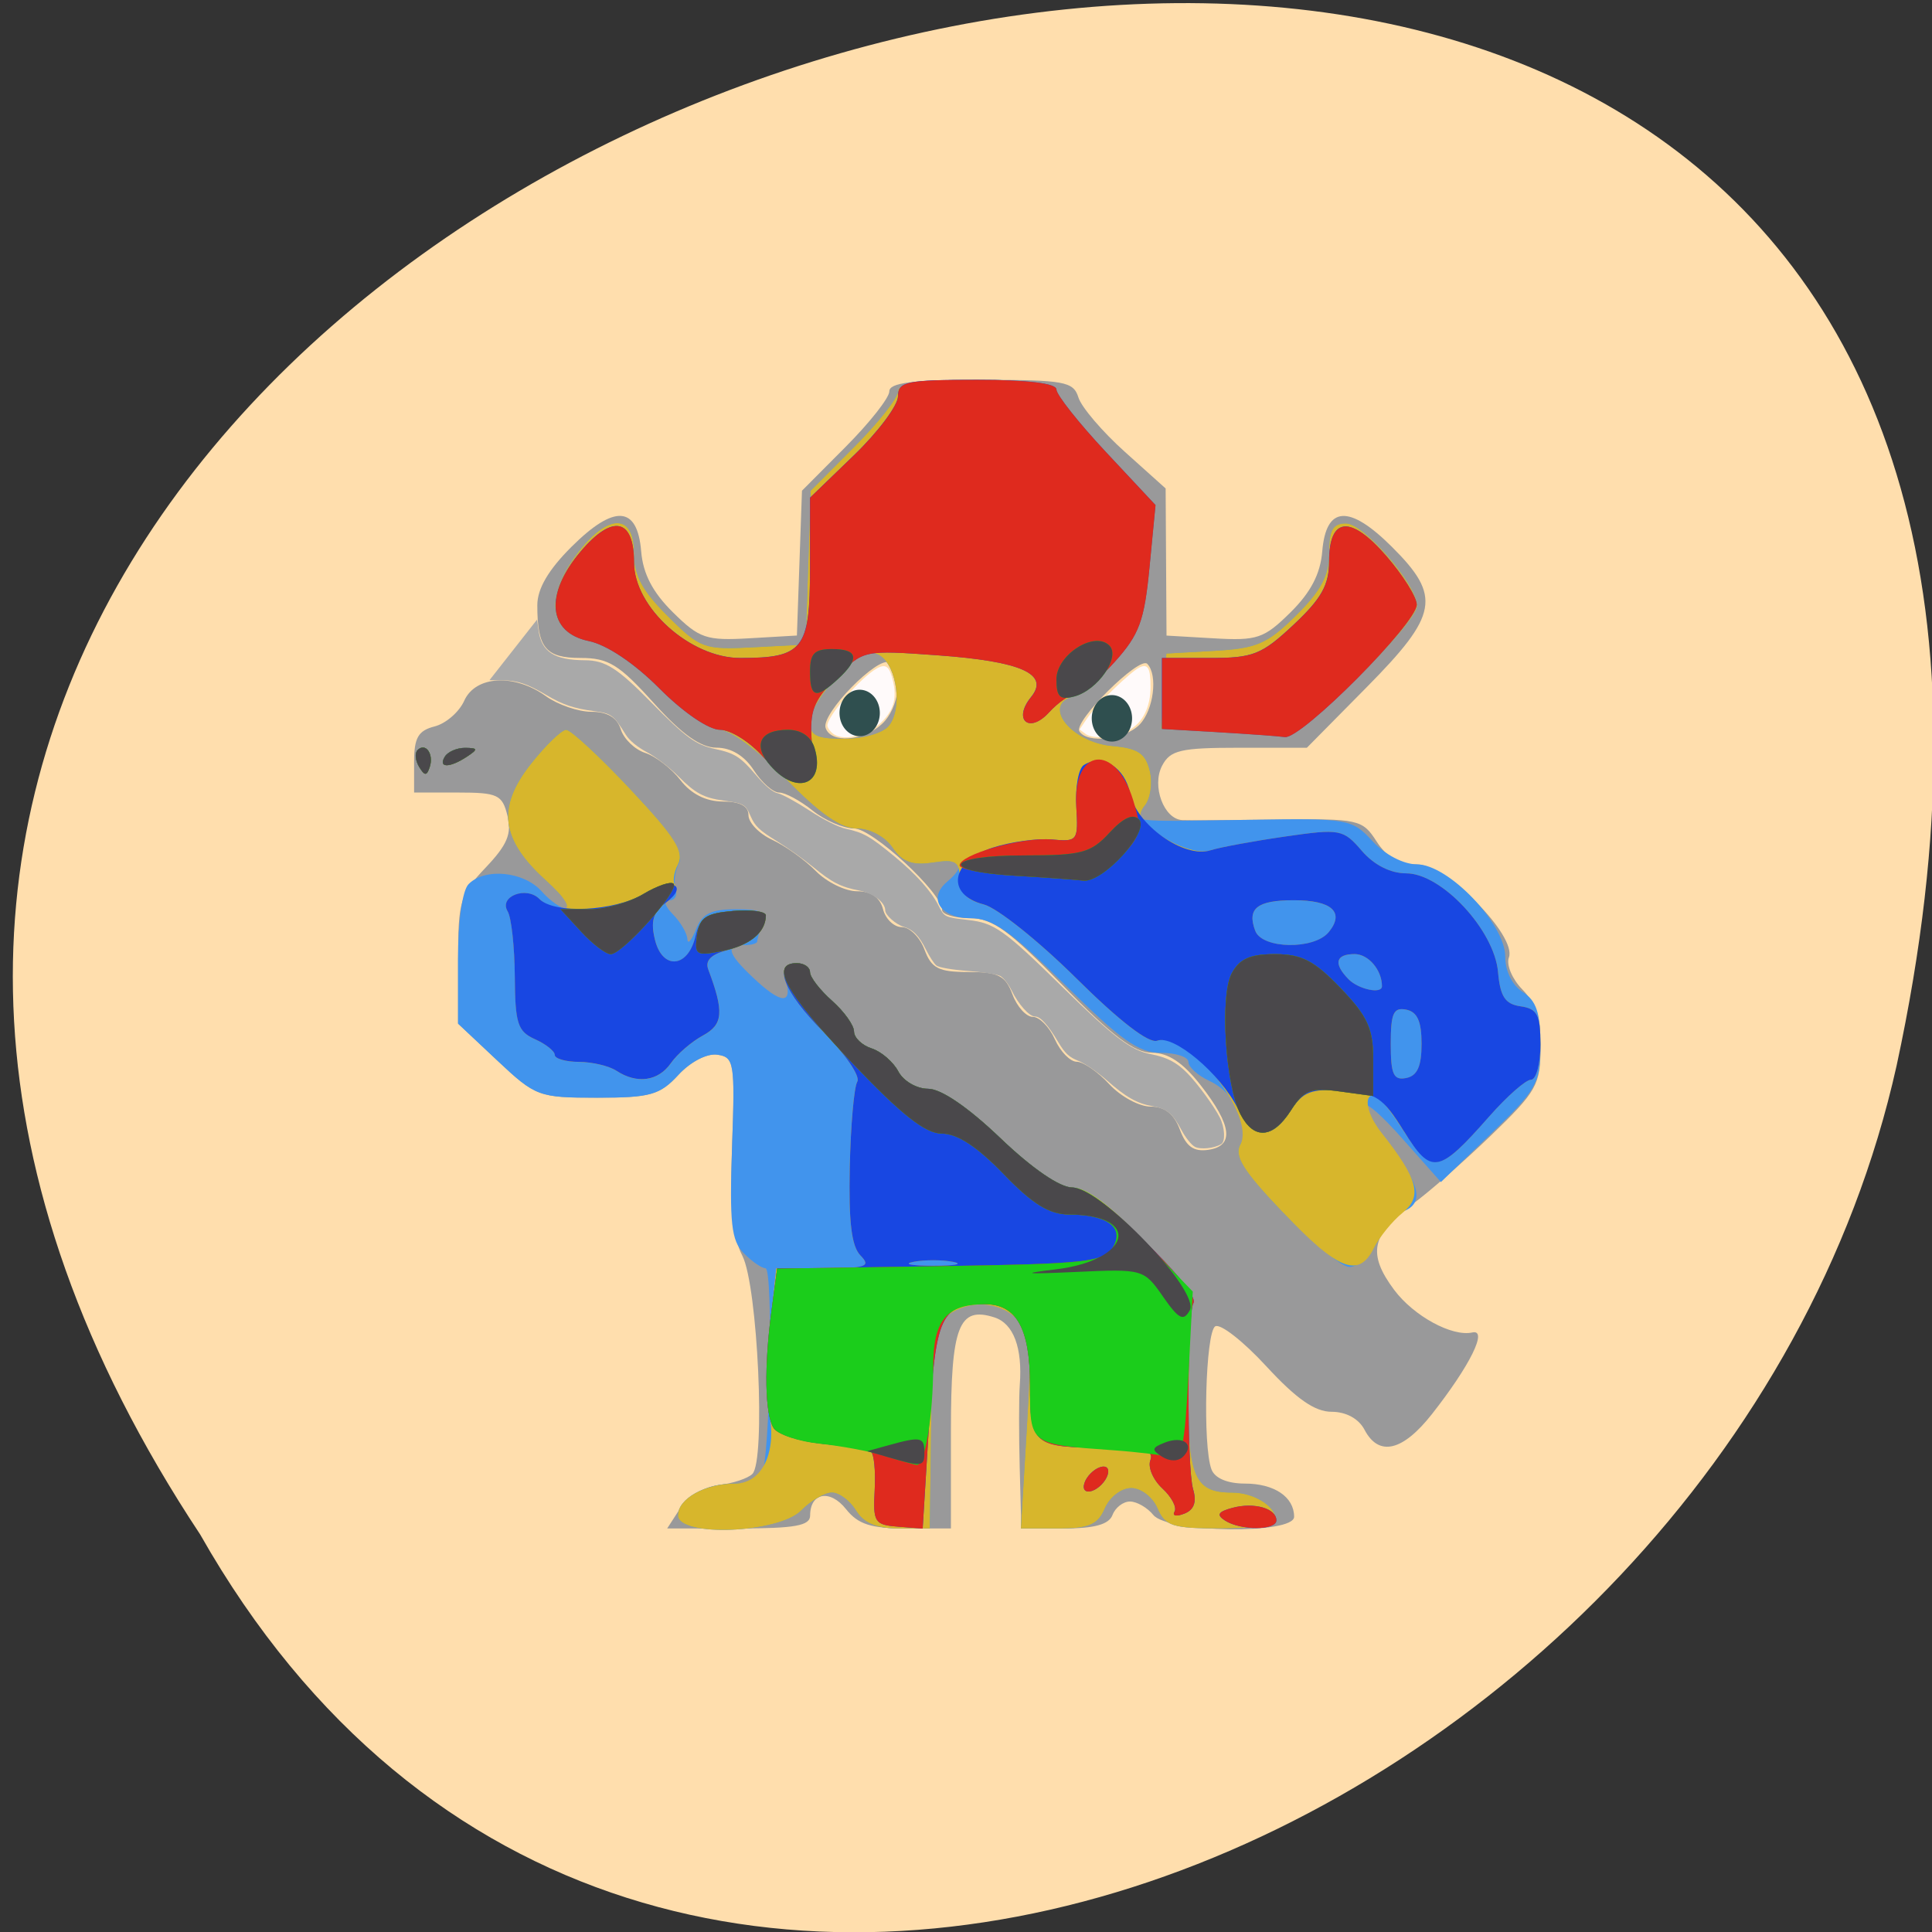 <svg xmlns="http://www.w3.org/2000/svg" viewBox="0 0 256 256" xmlns:xlink="http://www.w3.org/1999/xlink"><rect x="0" y="0" width="256" height="256" fill="#333333" stroke="none"/><defs><clipPath><path transform="matrix(15.333 0 0 11.5 415 -125.5)" d="m -24 13 c 0 1.105 -0.672 2 -1.5 2 -0.828 0 -1.5 -0.895 -1.5 -2 0 -1.105 0.672 -2 1.5 -2 0.828 0 1.5 0.895 1.5 2 z"/></clipPath></defs><g fill="#ffdead"><path d="m 53.11 1028.66 c 188.96 126.21 305.35 -276.27 61.07 -222.99 -100.95 22.706 -162.22 165.11 -61.07 222.99 z" transform="matrix(0 -1.017 -1.008 0 1063.42 257.35)" color="#000"/></g><g transform="matrix(1.166 0 0 1.189 -31.26 -28.23)"><path d="m 104.11 191.82 c 0.835 -1.265 2.749 -2.393 4.372 -2.577 1.588 -0.18 3.309 -0.737 3.826 -1.239 1.523 -1.48 0.617 -20.925 -1.133 -24.309 -1.143 -2.211 -1.434 -5.34 -1.165 -12.535 0.338 -9.02 0.238 -9.606 -1.678 -9.881 -1.172 -0.168 -3.05 0.787 -4.424 2.25 -2.106 2.242 -3.194 2.542 -9.236 2.542 -6.635 0 -6.988 -0.129 -11.326 -4.127 l -4.478 -4.127 v -7.08 c 0 -6.57 0.223 -7.305 3.126 -10.301 2.464 -2.542 2.99 -3.771 2.481 -5.798 -0.585 -2.332 -1.11 -2.572 -5.626 -2.572 h -4.981 v -3.392 c 0 -2.717 0.463 -3.508 2.329 -3.976 1.281 -0.321 2.795 -1.608 3.365 -2.858 1.278 -2.804 5.686 -3.05 9.279 -0.517 1.36 0.958 3.692 1.743 5.183 1.743 1.808 0 2.916 0.649 3.329 1.949 0.34 1.072 1.591 2.257 2.779 2.635 1.188 0.377 2.998 1.75 4.02 3.051 1.199 1.525 2.901 2.365 4.788 2.365 1.954 0 2.927 0.506 2.927 1.521 0 0.837 1.216 2.074 2.702 2.75 1.486 0.676 3.716 2.241 4.955 3.479 1.239 1.237 3.345 2.25 4.681 2.25 1.588 0 2.61 0.693 2.952 2 0.288 1.1 1.251 2 2.141 2 0.89 0 2.046 1.125 2.569 2.5 0.798 2.099 1.601 2.5 5 2.5 3.399 0 4.202 0.401 5 2.5 0.523 1.375 1.564 2.5 2.315 2.5 0.75 0 1.877 1.125 2.503 2.5 0.626 1.375 1.745 2.5 2.486 2.5 0.741 0 2.404 1.125 3.696 2.5 1.292 1.375 3.406 2.5 4.699 2.5 1.604 0 2.661 0.816 3.327 2.569 0.717 1.886 1.575 2.484 3.225 2.25 2.982 -0.424 2.703 -2.729 -0.872 -7.21 -2.01 -2.52 -3.682 -3.608 -5.541 -3.608 -1.983 0 -4.561 -1.912 -10.113 -7.5 -6.116 -6.156 -8.01 -7.5 -10.588 -7.5 -1.725 0 -3.137 -0.413 -3.137 -0.918 0 -1.904 -7.914 -9.08 -10.01 -9.08 -1.194 0 -3.315 -0.9 -4.713 -2 -1.398 -1.1 -3.105 -2 -3.793 -2 -0.688 0 -1.987 -1.125 -2.888 -2.5 -1.045 -1.595 -2.57 -2.5 -4.213 -2.5 -1.811 0 -3.937 -1.483 -7.166 -5 -3.924 -4.273 -5.129 -5 -8.295 -5 -3.978 0 -4.918 -1.123 -4.918 -5.879 0 -1.837 1.258 -3.943 3.889 -6.513 4.864 -4.749 7.486 -4.582 7.913 0.504 0.211 2.509 1.3 4.563 3.607 6.799 3.01 2.917 3.786 3.176 8.698 2.896 l 5.393 -0.307 l 0.288 -8.07 l 0.288 -8.07 l 4.962 -4.888 c 2.729 -2.688 4.962 -5.467 4.962 -6.175 0 -0.968 2.591 -1.288 10.433 -1.288 9.491 0 10.489 0.177 11.06 1.964 0.343 1.08 2.713 3.804 5.267 6.05 l 4.643 4.087 l 0.05 8.198 l 0.05 8.198 l 5.393 0.307 c 4.912 0.28 5.688 0.021 8.698 -2.896 2.307 -2.236 3.396 -4.29 3.607 -6.799 0.427 -5.086 3.049 -5.253 7.913 -0.504 5.657 5.524 5.281 7.564 -2.886 15.669 l -6.775 6.723 h -7.69 c -6.666 0 -7.832 0.266 -8.76 2 -1.205 2.252 0.191 5.955 2.285 6.06 0.668 0.034 5.535 0.01 10.814 -0.054 9.249 -0.112 9.661 -0.023 11.273 2.438 1.147 1.75 2.571 2.554 4.523 2.554 3.383 0 11.441 7.96 10.511 10.383 -0.309 0.804 0.374 2.397 1.516 3.54 1.48 1.48 2.077 3.356 2.077 6.521 0 4.099 -0.435 4.854 -5.604 9.743 -3.082 2.915 -7.123 6.38 -8.978 7.701 -4.642 3.303 -5.114 5.51 -2.039 9.541 2.219 2.909 6.579 5.236 8.872 4.735 1.804 -0.394 -0.254 3.688 -4.58 9.09 -3.335 4.161 -6.05 4.78 -7.67 1.75 -0.659 -1.232 -2.094 -2 -3.734 -2 -1.91 0 -4.01 -1.438 -7.432 -5.079 -2.623 -2.793 -5.233 -4.792 -5.801 -4.441 -1.103 0.682 -1.44 13.295 -0.425 15.938 0.378 0.985 1.811 1.582 3.8 1.582 3.339 0 5.593 1.491 5.593 3.7 0 1.979 -14.34 1.8 -16 -0.2 -0.685 -0.825 -1.879 -1.5 -2.654 -1.5 -0.775 0 -1.668 0.675 -1.985 1.5 -0.403 1.051 -2.042 1.5 -5.469 1.5 h -4.893 l -0.183 -6.75 c -0.101 -3.713 -0.097 -7.875 0.008 -9.25 0.317 -4.138 -0.713 -6.83 -2.875 -7.516 -4.065 -1.29 -4.95 0.968 -4.95 12.638 v 10.878 h -5.09 c -4.01 0 -5.461 -0.459 -6.838 -2.159 -1.81 -2.235 -4.072 -1.836 -4.072 0.718 0 1.136 -1.717 1.441 -8.122 1.441 h -8.122 l 1.485 -2.25 z m 22.93 -87.4 c 1.96 -1.774 2.462 -5.836 0.845 -6.835 -1.292 -0.798 -7.777 5.708 -7.253 7.278 0.582 1.746 4.272 1.492 6.409 -0.442 z m 29.26 0.084 c 1.606 -1.606 2.12 -5.547 0.884 -6.782 -0.893 -0.893 -8.393 6.416 -7.713 7.516 0.864 1.399 5.157 0.937 6.828 -0.734 z" fill="#99999a"/><path d="m 103.86 192.61 c 0 -1.83 3.074 -3.535 6.375 -3.535 1.379 0 2.791 -0.459 3.138 -1.021 0.944 -1.527 1.336 -22.979 0.42 -22.979 -0.435 0 -1.547 -0.756 -2.471 -1.681 -1.405 -1.405 -1.622 -3.331 -1.321 -11.75 0.339 -9.505 0.245 -10.09 -1.678 -10.361 -1.172 -0.168 -3.05 0.787 -4.424 2.25 -2.106 2.242 -3.194 2.542 -9.236 2.542 -6.635 0 -6.988 -0.129 -11.326 -4.127 l -4.478 -4.127 v -7.173 c 0 -4.245 0.49 -7.662 1.2 -8.373 1.85 -1.85 6.289 -1.422 8.3 0.8 0.995 1.1 2.303 1.981 2.905 1.958 0.602 -0.023 -0.524 -1.485 -2.503 -3.25 -5.05 -4.505 -5.504 -8.08 -1.631 -12.895 1.685 -2.097 3.494 -3.813 4.02 -3.813 0.525 0 3.81 2.984 7.298 6.63 4.769 4.985 6.137 7.03 5.512 8.25 -0.457 0.891 -0.629 2.182 -0.382 2.87 0.247 0.688 -0.071 1.25 -0.707 1.25 -0.696 0 -0.531 0.624 0.417 1.571 0.864 0.864 1.6 2.102 1.635 2.75 0.035 0.648 0.47 0.166 0.968 -1.071 0.706 -1.755 1.704 -2.25 4.544 -2.25 2.908 0 3.517 0.318 3.03 1.582 -0.334 0.87 -0.607 1.77 -0.607 2 0 0.23 -0.675 0.418 -1.5 0.418 -2.136 0 -1.867 0.93 1.052 3.635 3.119 2.891 4.432 3.02 3.738 0.365 -0.364 -1.391 -0.031 -2 1.094 -2 0.889 0 1.617 0.453 1.617 1.01 0 0.554 1.125 1.985 2.5 3.18 1.375 1.196 2.5 2.737 2.5 3.426 0 0.689 0.9 1.538 2 1.887 1.101 0.349 2.466 1.505 3.035 2.567 0.572 1.068 2.085 1.932 3.385 1.932 1.472 0 4.542 2.056 8.214 5.5 3.683 3.455 6.74 5.5 8.221 5.5 1.562 0 4.23 1.942 7.901 5.75 l 5.542 5.75 l -0.231 9.8 c -0.254 10.776 0.481 12.7 4.853 12.7 2.595 0 5.078 1.565 5.078 3.2 0 0.44 -2.818 0.8 -6.263 0.8 -5.536 0 -6.377 -0.261 -7.25 -2.25 -0.55 -1.254 -1.872 -2.25 -2.987 -2.25 -1.115 0 -2.437 0.996 -2.987 2.25 -0.803 1.829 -1.788 2.25 -5.268 2.25 h -4.281 l 0.655 -10.791 c 0.571 -9.404 0.436 -11.01 -1.054 -12.5 -2.02 -2.02 -5.494 -2.214 -7.917 -0.442 -1.449 1.059 -1.758 3.11 -1.883 12.5 l -0.15 11.233 h -3.567 c -2.484 0 -3.946 -0.607 -4.816 -2 -0.687 -1.1 -1.92 -2 -2.741 -2 -0.82 0 -2.392 0.9 -3.492 2 -2.547 2.547 -14 2.985 -14 0.535 z m 68.74 -33.753 c -4.436 -4.56 -5.553 -6.293 -4.856 -7.538 1.231 -2.199 -0.516 -5.756 -3.493 -7.113 -1.314 -0.599 -2.39 -1.548 -2.39 -2.11 0 -0.562 -1.402 -1.021 -3.115 -1.021 -2.525 0 -4.575 -1.421 -10.822 -7.5 -6.199 -6.03 -8.308 -7.5 -10.778 -7.5 -3.45 0 -4.939 -2.213 -2.726 -4.049 2.271 -1.885 1.699 -2.642 -1.629 -2.154 -2.319 0.34 -3.433 -0.069 -4.557 -1.673 -0.861 -1.229 -2.571 -2.124 -4.061 -2.124 -1.791 0 -4.232 -1.672 -8.03 -5.5 -3.211 -3.236 -6.333 -5.5 -7.586 -5.5 -1.187 0 -4.197 -2.037 -6.803 -4.604 -2.853 -2.81 -5.983 -4.869 -8.03 -5.286 -4.53 -0.919 -5.086 -4.814 -1.382 -9.672 3.487 -4.572 6.521 -4.638 6.521 -0.142 0 2.507 0.922 4.197 3.848 7.05 3.68 3.593 4.106 3.744 9.75 3.453 l 5.902 -0.304 l 0.286 -8.573 l 0.286 -8.573 l 4.964 -4.889 c 2.73 -2.689 4.964 -5.468 4.964 -6.177 0 -0.955 2.327 -1.288 9 -1.288 5.748 0 9 0.388 9 1.074 0 0.591 2.534 3.731 5.631 6.978 l 5.631 5.904 l -0.685 6.955 c -0.587 5.954 -1.146 7.446 -3.881 10.362 -1.758 1.874 -4.03 3.709 -5.06 4.079 -3.168 1.142 0.235 5.074 4.724 5.458 2.896 0.247 3.757 0.808 4.248 2.763 0.346 1.38 0.076 3.103 -0.618 3.94 -1.504 1.812 -2.044 1.744 12.02 1.521 11.178 -0.177 11.575 -0.109 13.924 2.392 1.406 1.497 3.516 2.574 5.04 2.574 3.568 0 10.03 6.625 10.03 10.284 0 1.616 0.802 3.2 2 3.948 1.531 0.956 2 2.332 2 5.863 0 4.311 -0.371 4.966 -5.655 9.962 l -5.655 5.348 l -4.345 -4.8 c -4.936 -5.452 -5.886 -4.82 -1.345 0.894 3.338 4.2 3.761 6.271 1.463 7.153 -0.845 0.324 -2.207 1.885 -3.03 3.469 -0.847 1.638 -2.232 2.815 -3.213 2.73 -0.948 -0.082 -4.317 -2.813 -7.485 -6.069 z m -44.789 -54.22 c 1.568 -1.89 0.965 -6.599 -1 -7.83 -1.175 -0.735 -2.33 -0.194 -4.75 2.226 -1.759 1.759 -3.197 4.063 -3.197 5.12 0 1.567 0.718 1.923 3.878 1.923 2.154 0 4.408 -0.64 5.072 -1.44 z m -53.37 4.574 c -0.431 -0.697 -0.513 -1.537 -0.183 -1.867 0.895 -0.895 1.871 0.421 1.387 1.871 -0.339 1.016 -0.574 1.015 -1.204 -0.004 z m 2.917 -1.134 c 0.34 -0.55 1.379 -0.993 2.309 -0.985 1.457 0.013 1.484 0.149 0.191 0.985 -1.958 1.266 -3.282 1.266 -2.5 0 z m 87.69 -2.742 l -6.305 -0.356 l 0.305 -4.201 l 0.305 -4.201 l 5.5 -0.304 c 4.776 -0.264 5.994 -0.785 9.25 -3.953 2.837 -2.761 3.75 -4.451 3.75 -6.946 0 -2.582 0.415 -3.297 1.916 -3.297 2.042 0 8.08 6.855 8.08 9.171 0 1.963 -13.248 14.869 -15.03 14.637 -0.811 -0.106 -4.312 -0.353 -7.78 -0.549 z" fill="#4194ed"/><path d="m 103.86 192.61 c 0 -1.848 3.083 -3.535 6.459 -3.535 3.102 0 4.797 -3.468 3.897 -7.972 -0.327 -1.635 -0.28 -5.91 0.105 -9.5 l 0.699 -6.528 h 5.492 c 4.723 0 5.295 -0.197 4.084 -1.408 -1.022 -1.022 -1.357 -3.722 -1.221 -9.854 0.103 -4.645 0.488 -8.932 0.856 -9.527 0.368 -0.595 -1.365 -3.086 -3.851 -5.536 -4.545 -4.481 -5.802 -7.675 -3.02 -7.675 0.825 0 1.5 0.453 1.5 1.01 0 0.554 1.125 1.985 2.5 3.18 1.375 1.196 2.5 2.737 2.5 3.426 0 0.689 0.9 1.538 2 1.887 1.101 0.349 2.466 1.505 3.035 2.567 0.572 1.068 2.085 1.932 3.385 1.932 1.472 0 4.542 2.056 8.214 5.5 3.683 3.455 6.74 5.5 8.221 5.5 1.562 0 4.23 1.942 7.901 5.75 l 5.542 5.75 l -0.231 9.8 c -0.254 10.776 0.481 12.7 4.853 12.7 2.595 0 5.078 1.565 5.078 3.2 0 0.44 -2.818 0.8 -6.263 0.8 -5.536 0 -6.377 -0.261 -7.25 -2.25 -0.55 -1.254 -1.872 -2.25 -2.987 -2.25 -1.115 0 -2.437 0.996 -2.987 2.25 -0.803 1.829 -1.788 2.25 -5.268 2.25 h -4.281 l 0.655 -10.791 c 0.571 -9.404 0.436 -11.01 -1.054 -12.5 -2.02 -2.02 -5.494 -2.214 -7.917 -0.442 -1.449 1.059 -1.758 3.11 -1.883 12.5 l -0.15 11.233 h -3.567 c -2.484 0 -3.946 -0.607 -4.816 -2 -0.687 -1.1 -1.92 -2 -2.741 -2 -0.82 0 -2.392 0.9 -3.492 2 -2.547 2.547 -14 2.985 -14 0.535 z m 31.25 -28.24 c -1.238 -0.238 -3.262 -0.238 -4.5 0 -1.238 0.238 -0.225 0.433 2.25 0.433 2.475 0 3.488 -0.195 2.25 -0.433 z m 37.489 -5.512 c -4.498 -4.623 -5.558 -6.283 -4.838 -7.571 1.812 -3.237 -6.04 -12.863 -9.432 -11.561 -0.941 0.361 -4.285 -2.164 -9.223 -6.964 -4.261 -4.142 -8.984 -7.839 -10.496 -8.217 -1.967 -0.491 -2.75 -1.317 -2.75 -2.904 0 -1.907 -0.431 -2.155 -3.069 -1.768 -2.319 0.34 -3.433 -0.069 -4.557 -1.673 -0.861 -1.229 -2.571 -2.124 -4.061 -2.124 -1.791 0 -4.232 -1.672 -8.03 -5.5 -3.211 -3.236 -6.333 -5.5 -7.586 -5.5 -1.187 0 -4.197 -2.037 -6.803 -4.604 -2.853 -2.81 -5.983 -4.869 -8.03 -5.286 -4.53 -0.919 -5.086 -4.814 -1.382 -9.672 3.487 -4.572 6.521 -4.638 6.521 -0.142 0 2.507 0.922 4.197 3.848 7.05 3.68 3.593 4.106 3.744 9.75 3.453 l 5.902 -0.304 l 0.286 -8.573 l 0.286 -8.573 l 4.964 -4.889 c 2.73 -2.689 4.964 -5.468 4.964 -6.177 0 -0.955 2.327 -1.288 9 -1.288 5.748 0 9 0.388 9 1.074 0 0.591 2.534 3.731 5.631 6.978 l 5.631 5.904 l -0.685 6.955 c -0.587 5.954 -1.146 7.446 -3.881 10.362 -1.758 1.874 -4.03 3.709 -5.06 4.079 -3.168 1.142 0.235 5.074 4.724 5.458 2.896 0.247 3.757 0.808 4.248 2.763 0.341 1.359 0.08 3.098 -0.586 3.9 -0.983 1.184 -0.594 1.823 2.138 3.512 2.01 1.245 4.134 1.819 5.339 1.446 1.1 -0.34 4.925 -1.032 8.5 -1.537 6.236 -0.881 6.59 -0.817 8.702 1.593 1.383 1.578 3.26 2.512 5.05 2.512 4.01 0 10.01 6.318 10.433 11 0.25 2.749 0.801 3.569 2.568 3.82 1.898 0.269 2.25 0.935 2.25 4.25 0 2.162 -0.483 3.93 -1.073 3.93 -0.59 0 -2.728 1.844 -4.75 4.098 -5.802 6.466 -6.514 6.557 -9.949 1.277 -1.958 -3.01 -3.237 -4.17 -3.725 -3.379 -0.419 0.679 0.188 2.361 1.391 3.854 4.229 5.249 4.742 7.153 2.426 8.993 -1.147 0.911 -2.604 2.67 -3.238 3.907 -1.744 3.405 -4.02 2.532 -10.343 -3.968 z m 15.761 -18.782 c 0 -2.512 -0.484 -3.566 -1.75 -3.81 -1.44 -0.277 -1.75 0.399 -1.75 3.81 0 3.411 0.31 4.087 1.75 3.81 1.266 -0.244 1.75 -1.297 1.75 -3.81 z m -4.5 -6.418 c 0 -1.808 -1.539 -3.582 -3.107 -3.582 -2.168 0 -2.431 1.062 -0.693 2.8 1.135 1.135 3.8 1.683 3.8 0.782 z m -6.04 -6.04 c 1.835 -2.212 0.345 -3.544 -3.964 -3.544 -4.187 0 -5.357 0.907 -4.396 3.41 0.781 2.035 6.704 2.13 8.36 0.134 z m -50.01 -22.983 c 1.568 -1.89 0.965 -6.599 -1 -7.83 -1.175 -0.735 -2.33 -0.194 -4.75 2.226 -1.759 1.759 -3.197 4.063 -3.197 5.12 0 1.567 0.718 1.923 3.878 1.923 2.154 0 4.408 -0.64 5.072 -1.44 z m -30.95 38.44 c -0.825 -0.533 -2.737 -0.976 -4.25 -0.985 -1.513 -0.008 -2.75 -0.359 -2.75 -0.778 0 -0.42 -1.013 -1.207 -2.25 -1.75 -1.966 -0.863 -2.255 -1.745 -2.292 -6.996 -0.023 -3.305 -0.389 -6.57 -0.813 -7.257 -1.028 -1.663 2.133 -2.856 3.622 -1.367 0.623 0.623 1.83 1.114 2.683 1.091 0.998 -0.027 0.268 -1.184 -2.048 -3.25 -5.05 -4.505 -5.504 -8.08 -1.631 -12.895 1.685 -2.097 3.494 -3.813 4.02 -3.813 0.525 0 3.81 2.984 7.298 6.63 5.068 5.298 6.156 6.979 5.412 8.369 -0.512 0.956 -0.642 2.027 -0.289 2.38 0.353 0.353 -0.179 1.242 -1.183 1.976 -1.357 0.992 -1.649 2.031 -1.141 4.056 0.854 3.405 3.776 3.141 4.607 -0.416 0.474 -2.025 1.281 -2.553 4.294 -2.805 2.041 -0.171 3.704 0.054 3.695 0.5 -0.033 1.752 -1.632 3.184 -4.304 3.854 -1.909 0.479 -2.62 1.17 -2.236 2.172 1.816 4.733 1.701 6.135 -0.607 7.36 -1.286 0.682 -2.926 2.069 -3.644 3.082 -1.432 2.02 -3.862 2.348 -6.193 0.841 z m -22.417 -33.866 c -0.431 -0.697 -0.513 -1.537 -0.183 -1.867 0.895 -0.895 1.871 0.421 1.387 1.871 -0.339 1.016 -0.574 1.015 -1.204 -0.004 z m 2.917 -1.134 c 0.34 -0.55 1.379 -0.993 2.309 -0.985 1.457 0.013 1.484 0.149 0.191 0.985 -1.958 1.266 -3.282 1.266 -2.5 0 z m 87.69 -2.742 l -6.305 -0.356 l 0.305 -4.201 l 0.305 -4.201 l 5.5 -0.304 c 4.776 -0.264 5.994 -0.785 9.25 -3.953 2.837 -2.761 3.75 -4.451 3.75 -6.946 0 -2.582 0.415 -3.297 1.916 -3.297 2.042 0 8.08 6.855 8.08 9.171 0 1.963 -13.248 14.869 -15.03 14.637 -0.811 -0.106 -4.312 -0.353 -7.78 -0.549 z" fill="#d7b62c"/><path d="m 126.21 189.79 c 0.119 -2.127 -0.076 -4.048 -0.433 -4.269 -0.357 -0.221 -2.805 -0.612 -5.44 -0.871 -2.635 -0.258 -5.163 -1.056 -5.618 -1.773 -0.997 -1.572 -1.086 -6.86 -0.222 -13.165 l 0.636 -4.64 h 5.436 c 4.674 0 5.238 -0.197 4.03 -1.408 -1.022 -1.022 -1.357 -3.722 -1.221 -9.854 0.103 -4.645 0.488 -8.932 0.856 -9.527 0.368 -0.595 -1.365 -3.086 -3.851 -5.536 -4.545 -4.481 -5.802 -7.675 -3.02 -7.675 0.825 0 1.5 0.453 1.5 1.01 0 0.554 1.125 1.985 2.5 3.18 1.375 1.196 2.5 2.737 2.5 3.426 0 0.689 0.9 1.538 2 1.887 1.101 0.349 2.466 1.505 3.035 2.567 0.572 1.068 2.085 1.932 3.385 1.932 1.472 0 4.542 2.056 8.214 5.5 3.606 3.383 6.751 5.5 8.169 5.5 2.41 0 14.648 11.459 13.765 12.888 -0.716 1.158 -0.749 18.356 -0.04 20.724 0.433 1.447 0.118 2.309 -1 2.739 -0.898 0.345 -1.395 0.242 -1.104 -0.228 0.291 -0.47 -0.331 -1.632 -1.381 -2.583 -1.05 -0.95 -1.666 -2.36 -1.369 -3.134 0.423 -1.103 -0.649 -1.406 -4.986 -1.406 -8.312 0 -8.689 -0.305 -8.689 -7.04 0 -6.265 -1.547 -8.964 -5.137 -8.964 -4.981 0 -5.577 1.267 -6.34 13.478 l -0.721 11.538 l -2.834 -0.216 c -2.629 -0.2 -2.819 -0.496 -2.618 -4.084 z m 8.901 -25.423 c -1.238 -0.238 -3.262 -0.238 -4.5 0 -1.238 0.238 -0.225 0.433 2.25 0.433 2.475 0 3.488 -0.195 2.25 -0.433 z m 30.915 28.829 c -1.01 -0.638 -0.799 -0.986 0.846 -1.416 2.466 -0.645 4.988 0.063 4.988 1.4 0 1.128 -4.063 1.14 -5.835 0.016 z m -15.978 -4.186 c 0.241 -0.722 1.028 -1.509 1.75 -1.75 0.75 -0.25 1.125 0.125 0.875 0.875 -0.241 0.722 -1.028 1.509 -1.75 1.75 -0.75 0.25 -1.125 -0.125 -0.875 -0.875 z m 36.3 -39.2 c -2.394 -3.783 -3.142 -4.27 -6.95 -4.521 -3.625 -0.239 -4.517 0.1 -5.926 2.25 -2.176 3.32 -4.214 3.202 -6.05 -0.35 -1.99 -3.849 -7.255 -8.174 -9.09 -7.469 -0.941 0.361 -4.285 -2.164 -9.223 -6.964 -4.261 -4.142 -8.984 -7.839 -10.496 -8.217 -4.353 -1.086 -3.762 -4.83 1 -6.332 2.063 -0.651 5.1 -1.06 6.75 -0.91 2.907 0.264 2.993 0.151 2.757 -3.673 -0.133 -2.17 0.254 -4.252 0.861 -4.627 2.096 -1.296 4.668 0.253 5.25 3.161 0.7 3.498 6.132 7.271 9.132 6.344 1.1 -0.34 4.925 -1.032 8.5 -1.537 6.236 -0.881 6.59 -0.817 8.702 1.593 1.383 1.578 3.26 2.512 5.05 2.512 4.01 0 10.01 6.318 10.433 11 0.25 2.749 0.801 3.569 2.568 3.82 1.898 0.269 2.25 0.935 2.25 4.25 0 2.162 -0.483 3.93 -1.073 3.93 -0.59 0 -2.728 1.844 -4.75 4.098 -5.757 6.416 -6.58 6.555 -9.689 1.642 z m 2.01 -9.74 c 0 -2.512 -0.484 -3.566 -1.75 -3.81 -1.44 -0.277 -1.75 0.399 -1.75 3.81 0 3.411 0.31 4.087 1.75 3.81 1.266 -0.244 1.75 -1.297 1.75 -3.81 z m -4.5 -6.418 c 0 -1.808 -1.539 -3.582 -3.107 -3.582 -2.168 0 -2.431 1.062 -0.693 2.8 1.135 1.135 3.8 1.683 3.8 0.782 z m -6.04 -6.04 c 1.835 -2.212 0.345 -3.544 -3.964 -3.544 -4.187 0 -5.357 0.907 -4.396 3.41 0.781 2.035 6.704 2.13 8.36 0.134 z m -80.964 15.456 c -0.825 -0.533 -2.737 -0.976 -4.25 -0.985 -1.513 -0.008 -2.75 -0.359 -2.75 -0.778 0 -0.42 -1.013 -1.207 -2.25 -1.75 -1.966 -0.863 -2.255 -1.745 -2.292 -6.996 -0.023 -3.305 -0.389 -6.57 -0.813 -7.257 -1.028 -1.663 2.133 -2.856 3.622 -1.367 1.693 1.693 8.529 1.366 11.798 -0.565 3.225 -1.905 5.299 -1.02 2.465 1.052 -1.357 0.992 -1.649 2.031 -1.141 4.056 0.854 3.405 3.776 3.141 4.607 -0.416 0.474 -2.025 1.281 -2.553 4.294 -2.805 2.041 -0.171 3.704 0.054 3.695 0.5 -0.033 1.752 -1.632 3.184 -4.304 3.854 -1.909 0.479 -2.62 1.17 -2.236 2.172 1.816 4.733 1.701 6.135 -0.607 7.36 -1.286 0.682 -2.926 2.069 -3.644 3.082 -1.432 2.02 -3.862 2.348 -6.193 0.841 z m 16.689 -34.965 c -1.488 -1.669 -3.698 -3.035 -4.912 -3.035 -1.281 0 -4.171 -1.933 -6.882 -4.604 -2.853 -2.811 -5.983 -4.869 -8.03 -5.285 -4.658 -0.945 -5.05 -5.206 -0.914 -9.993 3.612 -4.183 6.05 -3.685 6.05 1.235 0 5.01 6.392 10.648 12.07 10.648 7.162 0 7.931 -0.967 7.931 -9.967 v -7.896 l 5 -4.734 c 2.75 -2.604 5 -5.559 5 -6.568 0 -1.643 0.938 -1.834 9 -1.834 5.748 0 9 0.388 9 1.074 0 0.591 2.534 3.731 5.631 6.978 l 5.631 5.904 l -0.685 6.955 c -0.588 5.964 -1.151 7.463 -3.952 10.522 -1.797 1.962 -3.78 3.567 -4.407 3.567 -0.627 0 -2.01 0.934 -3.073 2.075 -2.248 2.413 -4.123 0.808 -2.02 -1.727 2.124 -2.559 -1.112 -3.979 -10.587 -4.648 -8.475 -0.598 -8.491 -0.595 -11.566 2.48 -2.596 2.596 -3.03 3.721 -2.776 7.168 0.389 5.244 -1.754 5.901 -5.508 1.687 z m -39.11 1.099 c -0.431 -0.697 -0.513 -1.537 -0.183 -1.867 0.895 -0.895 1.871 0.421 1.387 1.871 -0.339 1.016 -0.574 1.015 -1.204 -0.004 z m 2.917 -1.134 c 0.34 -0.55 1.379 -0.993 2.309 -0.985 1.457 0.013 1.484 0.149 0.191 0.985 -1.958 1.266 -3.282 1.266 -2.5 0 z m 87.75 -2.74 l -6.25 -0.355 v -3.952 v -3.952 h 5.466 c 4.914 0 5.874 -0.375 9.5 -3.709 3.158 -2.904 4.03 -4.43 4.03 -7.03 0 -4.994 2.435 -5.231 6.497 -0.632 1.881 2.13 3.438 4.559 3.461 5.399 0.056 2.04 -13.11 15.03 -14.983 14.781 -0.811 -0.106 -4.287 -0.352 -7.725 -0.548 z" fill="#1847e2"/><path d="m 126.21 189.79 c 0.119 -2.127 -0.076 -4.048 -0.433 -4.269 -0.357 -0.221 -2.805 -0.612 -5.44 -0.871 -2.635 -0.258 -5.163 -1.056 -5.618 -1.773 -0.996 -1.57 -1.086 -6.859 -0.225 -13.14 l 0.633 -4.618 l 18.509 -0.272 c 16.482 -0.242 18.63 -0.466 19.617 -2.05 1.393 -2.236 -0.535 -3.684 -4.934 -3.706 -2.273 -0.011 -4.158 -1.153 -7.458 -4.515 -2.968 -3.02 -5.261 -4.5 -6.991 -4.5 -1.904 0 -4.583 -2.073 -10.292 -7.966 -7.466 -7.706 -9.341 -11.03 -6.218 -11.03 0.825 0 1.5 0.453 1.5 1.01 0 0.554 1.125 1.985 2.5 3.18 1.375 1.196 2.5 2.737 2.5 3.426 0 0.689 0.9 1.538 2 1.887 1.101 0.349 2.466 1.505 3.035 2.567 0.572 1.068 2.085 1.932 3.385 1.932 1.472 0 4.542 2.056 8.214 5.5 3.606 3.383 6.751 5.5 8.169 5.5 2.41 0 14.648 11.459 13.765 12.888 -0.716 1.158 -0.749 18.356 -0.04 20.724 0.433 1.447 0.118 2.309 -1 2.739 -0.898 0.345 -1.395 0.242 -1.104 -0.228 0.291 -0.47 -0.331 -1.632 -1.381 -2.583 -1.05 -0.95 -1.666 -2.36 -1.369 -3.134 0.423 -1.103 -0.649 -1.406 -4.986 -1.406 -8.312 0 -8.689 -0.305 -8.689 -7.04 0 -6.265 -1.547 -8.964 -5.137 -8.964 -4.981 0 -5.577 1.267 -6.34 13.478 l -0.721 11.538 l -2.834 -0.216 c -2.629 -0.2 -2.819 -0.496 -2.618 -4.084 z m 39.816 3.406 c -1.01 -0.638 -0.799 -0.986 0.846 -1.416 2.466 -0.645 4.988 0.063 4.988 1.4 0 1.128 -4.063 1.14 -5.835 0.016 z m -15.978 -4.186 c 0.241 -0.722 1.028 -1.509 1.75 -1.75 0.75 -0.25 1.125 0.125 0.875 0.875 -0.241 0.722 -1.028 1.509 -1.75 1.75 -0.75 0.25 -1.125 -0.125 -0.875 -0.875 z m 17.741 -41.07 c -1.72 -3.214 -2.365 -13.18 -1.017 -15.7 0.873 -1.632 2.087 -2.166 4.921 -2.166 3.037 0 4.476 0.731 7.465 3.792 3.056 3.129 3.703 4.511 3.703 7.905 v 4.113 l -3.815 -0.512 c -3.296 -0.442 -4.047 -0.157 -5.523 2.095 -2.072 3.163 -4.2 3.338 -5.734 0.473 z m -74.928 -20.366 l -2.349 -2.5 h 3.27 c 1.799 0 4.563 -0.764 6.144 -1.697 1.58 -0.934 3.121 -1.45 3.424 -1.147 0.702 0.702 -5.795 7.845 -7.136 7.845 -0.553 0 -2.062 -1.125 -3.353 -2.5 z m 13.162 0.393 c 0.278 -1.969 1 -2.448 4.088 -2.703 2.063 -0.171 3.743 0.054 3.735 0.5 -0.036 1.898 -1.799 3.323 -4.873 3.938 -3.041 0.608 -3.263 0.478 -2.95 -1.735 z m 36.09 -6.633 c -3.438 -0.195 -6.25 -0.712 -6.25 -1.147 0 -1.226 7.148 -3.19 10.5 -2.885 2.907 0.264 2.993 0.151 2.757 -3.673 -0.404 -6.568 4.443 -7.129 6.452 -0.747 1.075 3.413 0.964 3.901 -1.46 6.443 -1.443 1.513 -3.326 2.663 -4.186 2.557 -0.86 -0.106 -4.375 -0.352 -7.813 -0.548 z m -28.561 -13.224 c -1.488 -1.669 -3.698 -3.035 -4.912 -3.035 -1.281 0 -4.171 -1.933 -6.882 -4.604 -2.853 -2.811 -5.983 -4.869 -8.03 -5.285 -4.658 -0.945 -5.05 -5.206 -0.914 -9.993 3.612 -4.183 6.05 -3.685 6.05 1.235 0 5.01 6.392 10.648 12.07 10.648 7.162 0 7.931 -0.967 7.931 -9.967 v -7.896 l 5 -4.734 c 2.75 -2.604 5 -5.559 5 -6.568 0 -1.643 0.938 -1.834 9 -1.834 5.748 0 9 0.388 9 1.074 0 0.591 2.534 3.731 5.631 6.978 l 5.631 5.904 l -0.685 6.955 c -0.588 5.964 -1.151 7.463 -3.952 10.522 -1.797 1.962 -3.78 3.567 -4.407 3.567 -0.627 0 -2.01 0.934 -3.073 2.075 -2.248 2.413 -4.123 0.808 -2.02 -1.727 2.124 -2.559 -1.112 -3.979 -10.587 -4.648 -8.475 -0.598 -8.491 -0.595 -11.566 2.48 -2.596 2.596 -3.03 3.721 -2.776 7.168 0.389 5.244 -1.754 5.901 -5.508 1.687 z m -39.11 1.099 c -0.431 -0.697 -0.513 -1.537 -0.183 -1.867 0.895 -0.895 1.871 0.421 1.387 1.871 -0.339 1.016 -0.574 1.015 -1.204 -0.004 z m 2.917 -1.134 c 0.34 -0.55 1.379 -0.993 2.309 -0.985 1.457 0.013 1.484 0.149 0.191 0.985 -1.958 1.266 -3.282 1.266 -2.5 0 z m 87.75 -2.74 l -6.25 -0.355 v -3.952 v -3.952 h 5.466 c 4.914 0 5.874 -0.375 9.5 -3.709 3.158 -2.904 4.03 -4.43 4.03 -7.03 0 -4.994 2.435 -5.231 6.497 -0.632 1.881 2.13 3.438 4.559 3.461 5.399 0.056 2.04 -13.11 15.03 -14.983 14.781 -0.811 -0.106 -4.287 -0.352 -7.725 -0.548 z" fill="#df2a1e"/><path d="m 127.36 185.99 c -1.65 -0.502 -4.983 -1.113 -7.407 -1.36 -2.424 -0.246 -4.78 -1.035 -5.235 -1.752 -0.996 -1.57 -1.086 -6.859 -0.225 -13.14 l 0.633 -4.618 l 18.509 -0.272 c 16.482 -0.242 18.63 -0.466 19.617 -2.05 1.393 -2.236 -0.535 -3.684 -4.934 -3.706 -2.273 -0.011 -4.158 -1.153 -7.458 -4.515 -2.968 -3.02 -5.261 -4.5 -6.991 -4.5 -1.904 0 -4.583 -2.073 -10.292 -7.966 -7.466 -7.706 -9.341 -11.03 -6.218 -11.03 0.825 0 1.5 0.453 1.5 1.01 0 0.554 1.125 1.985 2.5 3.18 1.375 1.196 2.5 2.737 2.5 3.426 0 0.689 0.9 1.538 2 1.887 1.101 0.349 2.466 1.505 3.035 2.567 0.572 1.068 2.085 1.932 3.385 1.932 1.472 0 4.542 2.056 8.214 5.5 3.606 3.383 6.751 5.5 8.169 5.5 1.489 0 4.326 2.056 8 5.798 l 5.695 5.798 l -0.5 9.452 c -0.412 7.78 -0.765 9.375 -2 9.02 -0.825 -0.239 -3.75 -0.593 -6.5 -0.786 -9.613 -0.676 -9.5 -0.59 -9.5 -7.227 0 -6.356 -1.53 -9.05 -5.137 -9.05 -4.332 0 -5.863 1.804 -5.863 6.91 0 5.533 -0.954 11.131 -1.875 11 -0.344 -0.047 -1.975 -0.496 -3.625 -0.998 z m 40.43 -38.05 c -1.72 -3.214 -2.365 -13.18 -1.017 -15.7 0.873 -1.632 2.087 -2.166 4.921 -2.166 3.037 0 4.476 0.731 7.465 3.792 3.056 3.129 3.703 4.511 3.703 7.905 v 4.113 l -3.815 -0.512 c -3.296 -0.442 -4.047 -0.157 -5.523 2.095 -2.072 3.163 -4.2 3.338 -5.734 0.473 z m -74.928 -20.366 l -2.349 -2.5 h 3.27 c 1.799 0 4.563 -0.764 6.144 -1.697 1.58 -0.934 3.121 -1.45 3.424 -1.147 0.702 0.702 -5.795 7.845 -7.136 7.845 -0.553 0 -2.062 -1.125 -3.353 -2.5 z m 13.162 0.393 c 0.278 -1.969 1 -2.448 4.088 -2.703 2.063 -0.171 3.743 0.054 3.735 0.5 -0.036 1.898 -1.799 3.323 -4.873 3.938 -3.041 0.608 -3.263 0.478 -2.95 -1.735 z m 36.09 -6.633 c -8.694 -0.494 -7.853 -2.26 1.076 -2.26 6.531 0 7.582 -0.272 9.687 -2.513 1.584 -1.687 2.692 -2.182 3.368 -1.507 1.285 1.285 -4.096 7.101 -6.317 6.827 -0.86 -0.106 -4.375 -0.352 -7.813 -0.548 z m -27.693 -12.197 c -2.116 -2.338 -1.294 -4.063 1.935 -4.063 1.492 0 2.608 0.74 3.01 1.991 1.285 4.05 -1.93 5.398 -4.94 2.072 z m -39.974 0.071 c -0.431 -0.697 -0.513 -1.537 -0.183 -1.867 0.895 -0.895 1.871 0.421 1.387 1.871 -0.339 1.016 -0.574 1.015 -1.204 -0.004 z m 2.917 -1.134 c 0.34 -0.55 1.379 -0.993 2.309 -0.985 1.457 0.013 1.484 0.149 0.191 0.985 -1.958 1.266 -3.282 1.266 -2.5 0 z m 69.5 -8.615 c 0 -2.742 4.331 -5.454 6.02 -3.767 1.279 1.279 -1.317 4.965 -3.987 5.664 -1.629 0.426 -2.031 0.051 -2.031 -1.897 z m -28 -0.885 c 0 -2 0.5 -2.5 2.5 -2.5 2.963 0 3.179 1.075 0.671 3.345 -2.5 2.263 -3.171 2.084 -3.171 -0.845 z" fill="#1bcd1b"/><path d="m 127.86 186.17 l -2.5 -0.707 l 2.5 -0.68 c 3.572 -0.972 4 -0.887 4 0.793 0 1.622 -0.237 1.658 -4 0.594 z m 31.02 -0.082 c -1.241 -0.767 -1.196 -1.01 0.301 -1.582 2.086 -0.801 3.449 0.2 2.104 1.545 -0.568 0.568 -1.522 0.583 -2.405 0.037 z m 0.085 -17.866 c -2.168 -3.044 -2.273 -3.073 -9.898 -2.73 -5.828 0.263 -6.391 0.193 -2.309 -0.285 8.565 -1 9.859 -6.075 1.56 -6.117 -2.273 -0.011 -4.158 -1.153 -7.458 -4.515 -2.968 -3.02 -5.261 -4.5 -6.991 -4.5 -1.904 0 -4.583 -2.073 -10.292 -7.966 -7.466 -7.706 -9.341 -11.03 -6.218 -11.03 0.825 0 1.5 0.453 1.5 1.01 0 0.554 1.125 1.985 2.5 3.18 1.375 1.196 2.5 2.737 2.5 3.426 0 0.689 0.9 1.538 2 1.887 1.101 0.349 2.466 1.505 3.035 2.567 0.572 1.068 2.085 1.932 3.385 1.932 1.472 0 4.542 2.056 8.214 5.5 3.606 3.383 6.751 5.5 8.169 5.5 3.275 0 14.548 11.548 13.355 13.68 -0.714 1.276 -1.243 1.01 -3.055 -1.534 z m 8.824 -20.281 c -1.72 -3.214 -2.365 -13.18 -1.017 -15.7 0.873 -1.632 2.087 -2.166 4.921 -2.166 3.037 0 4.476 0.731 7.465 3.792 3.056 3.129 3.703 4.511 3.703 7.905 v 4.113 l -3.815 -0.512 c -3.296 -0.442 -4.047 -0.157 -5.523 2.095 -2.072 3.163 -4.2 3.338 -5.734 0.473 z m -74.928 -20.366 l -2.349 -2.5 h 3.27 c 1.799 0 4.563 -0.764 6.144 -1.697 1.58 -0.934 3.121 -1.45 3.424 -1.147 0.702 0.702 -5.795 7.845 -7.136 7.845 -0.553 0 -2.062 -1.125 -3.353 -2.5 z m 13.162 0.393 c 0.278 -1.969 1 -2.448 4.088 -2.703 2.063 -0.171 3.743 0.054 3.735 0.5 -0.036 1.898 -1.799 3.323 -4.873 3.938 -3.041 0.608 -3.263 0.478 -2.95 -1.735 z m 36.09 -6.633 c -8.694 -0.494 -7.853 -2.26 1.076 -2.26 6.531 0 7.582 -0.272 9.687 -2.513 1.584 -1.687 2.692 -2.182 3.368 -1.507 1.285 1.285 -4.096 7.101 -6.317 6.827 -0.86 -0.106 -4.375 -0.352 -7.813 -0.548 z m -27.693 -12.197 c -2.116 -2.338 -1.294 -4.063 1.935 -4.063 1.492 0 2.608 0.74 3.01 1.991 1.285 4.05 -1.93 5.398 -4.94 2.072 z m -39.974 0.071 c -0.431 -0.697 -0.513 -1.537 -0.183 -1.867 0.895 -0.895 1.871 0.421 1.387 1.871 -0.339 1.016 -0.574 1.015 -1.204 -0.004 z m 2.917 -1.134 c 0.34 -0.55 1.379 -0.993 2.309 -0.985 1.457 0.013 1.484 0.149 0.191 0.985 -1.958 1.266 -3.282 1.266 -2.5 0 z m 69.5 -8.615 c 0 -2.742 4.331 -5.454 6.02 -3.767 1.279 1.279 -1.317 4.965 -3.987 5.664 -1.629 0.426 -2.031 0.051 -2.031 -1.897 z m -28 -0.885 c 0 -2 0.5 -2.5 2.5 -2.5 2.963 0 3.179 1.075 0.671 3.345 -2.5 2.263 -3.171 2.084 -3.171 -0.845 z" fill="#4a484b"/></g><path d="m 158.32 151.95 c -0.445 -0.225 -1.231 -1.204 -1.747 -2.174 -1.176 -2.213 -1.982 -2.883 -3.85 -3.2 -2.049 -0.348 -3.555 -1.202 -6.104 -3.464 -1.203 -1.067 -2.88 -2.211 -3.727 -2.54 -1.21 -0.471 -1.774 -0.994 -2.638 -2.44 -1.401 -2.348 -2.386 -3.439 -3.107 -3.439 -0.756 0 -2.189 -1.594 -3.101 -3.45 -0.405 -0.823 -1.077 -1.684 -1.495 -1.912 -0.418 -0.228 -2.376 -0.534 -4.352 -0.679 -2.077 -0.153 -3.824 -0.461 -4.141 -0.729 -0.302 -0.255 -0.911 -1.193 -1.354 -2.084 -0.917 -1.845 -1.719 -2.665 -2.97 -3.039 -1.051 -0.314 -2.437 -1.551 -2.437 -2.174 0 -1.058 -1.586 -2.272 -3.42 -2.618 -2.456 -0.463 -3.66 -1.08 -6.207 -3.183 -1.17 -0.966 -3.34 -2.507 -4.823 -3.424 -2.215 -1.372 -2.813 -1.94 -3.356 -3.192 -0.705 -1.627 -0.914 -1.749 -3.606 -2.123 -2.641 -0.366 -3.766 -0.971 -6.01 -3.233 -1.132 -1.138 -2.984 -2.56 -4.115 -3.16 c -1.265 -0.67 -2.35 -1.559 -2.818 -2.308 -1.677 -2.681 -1.902 -2.847 -4.287 -3.165 -2.648 -0.353 -4.113 -0.85 -6.267 -2.129 -2.466 -1.464 -3.827 -1.924 -5.747 -1.943 l -1.784 -0.017 l 3.156 -4.02 l 3.156 -4.02 l 0.191 1.405 c 0.392 2.876 2.077 3.971 6.143 3.99 2.7 0.013 4.313 1.034 8.74 5.535 4.637 4.715 5.937 5.665 8.512 6.221 2.616 0.565 3.353 1.037 5.443 3.487 1.223 1.434 2.207 2.251 2.874 2.388 0.558 0.114 2.433 1.134 4.166 2.268 1.917 1.254 3.83 2.209 4.883 2.44 2.32 0.507 3.17 0.993 6.419 3.669 2.867 2.361 4.861 4.593 5.844 6.54 0.748 1.482 0.814 1.514 3.91 1.868 3.489 0.399 4.75 1.297 12.506 8.904 6.724 6.596 9.04 8.362 11.645 8.864 2.194 0.424 3.462 1.083 4.892 2.541 1.363 1.39 3.523 4.341 4.302 5.879 0.661 1.304 0.759 3.145 0.187 3.505 -0.899 0.567 -2.728 0.758 -3.502 0.366 z" fill="#a9a9a9"/><g fill="#fffafa"><path d="m 110.42 97.24 c -0.431 -0.317 -0.783 -0.819 -0.783 -1.114 0 -1.277 4.457 -6.411 6.565 -7.561 1.194 -0.652 1.664 -0.275 2.13 1.707 0.497 2.111 0.139 3.606 -1.219 5.1 -1.823 2.01 -5.219 2.953 -6.692 1.869 z"/><path d="m 143.84 97.24 l -0.786 -0.581 l 1.039 -1.541 c 1.167 -1.73 5.672 -6.088 6.911 -6.685 1.092 -0.526 1.443 0.094 1.449 2.565 0.006 2.686 -1.046 4.802 -2.861 5.747 -1.937 1.01 -4.735 1.249 -5.753 0.496 z"/></g><path d="m 145.68 99.87 a 1.791 2.09 0 1 1 -3.582 0 1.791 2.09 0 1 1 3.582 0 z" transform="matrix(1.166 0 0 1.189 -20.44 -23.562)" id="0" fill="#2f4f4f" stroke="#2f4f4f" fill-rule="evenodd"/><use transform="translate(-33.424 -0.71)" xlink:href="#0"/></svg>